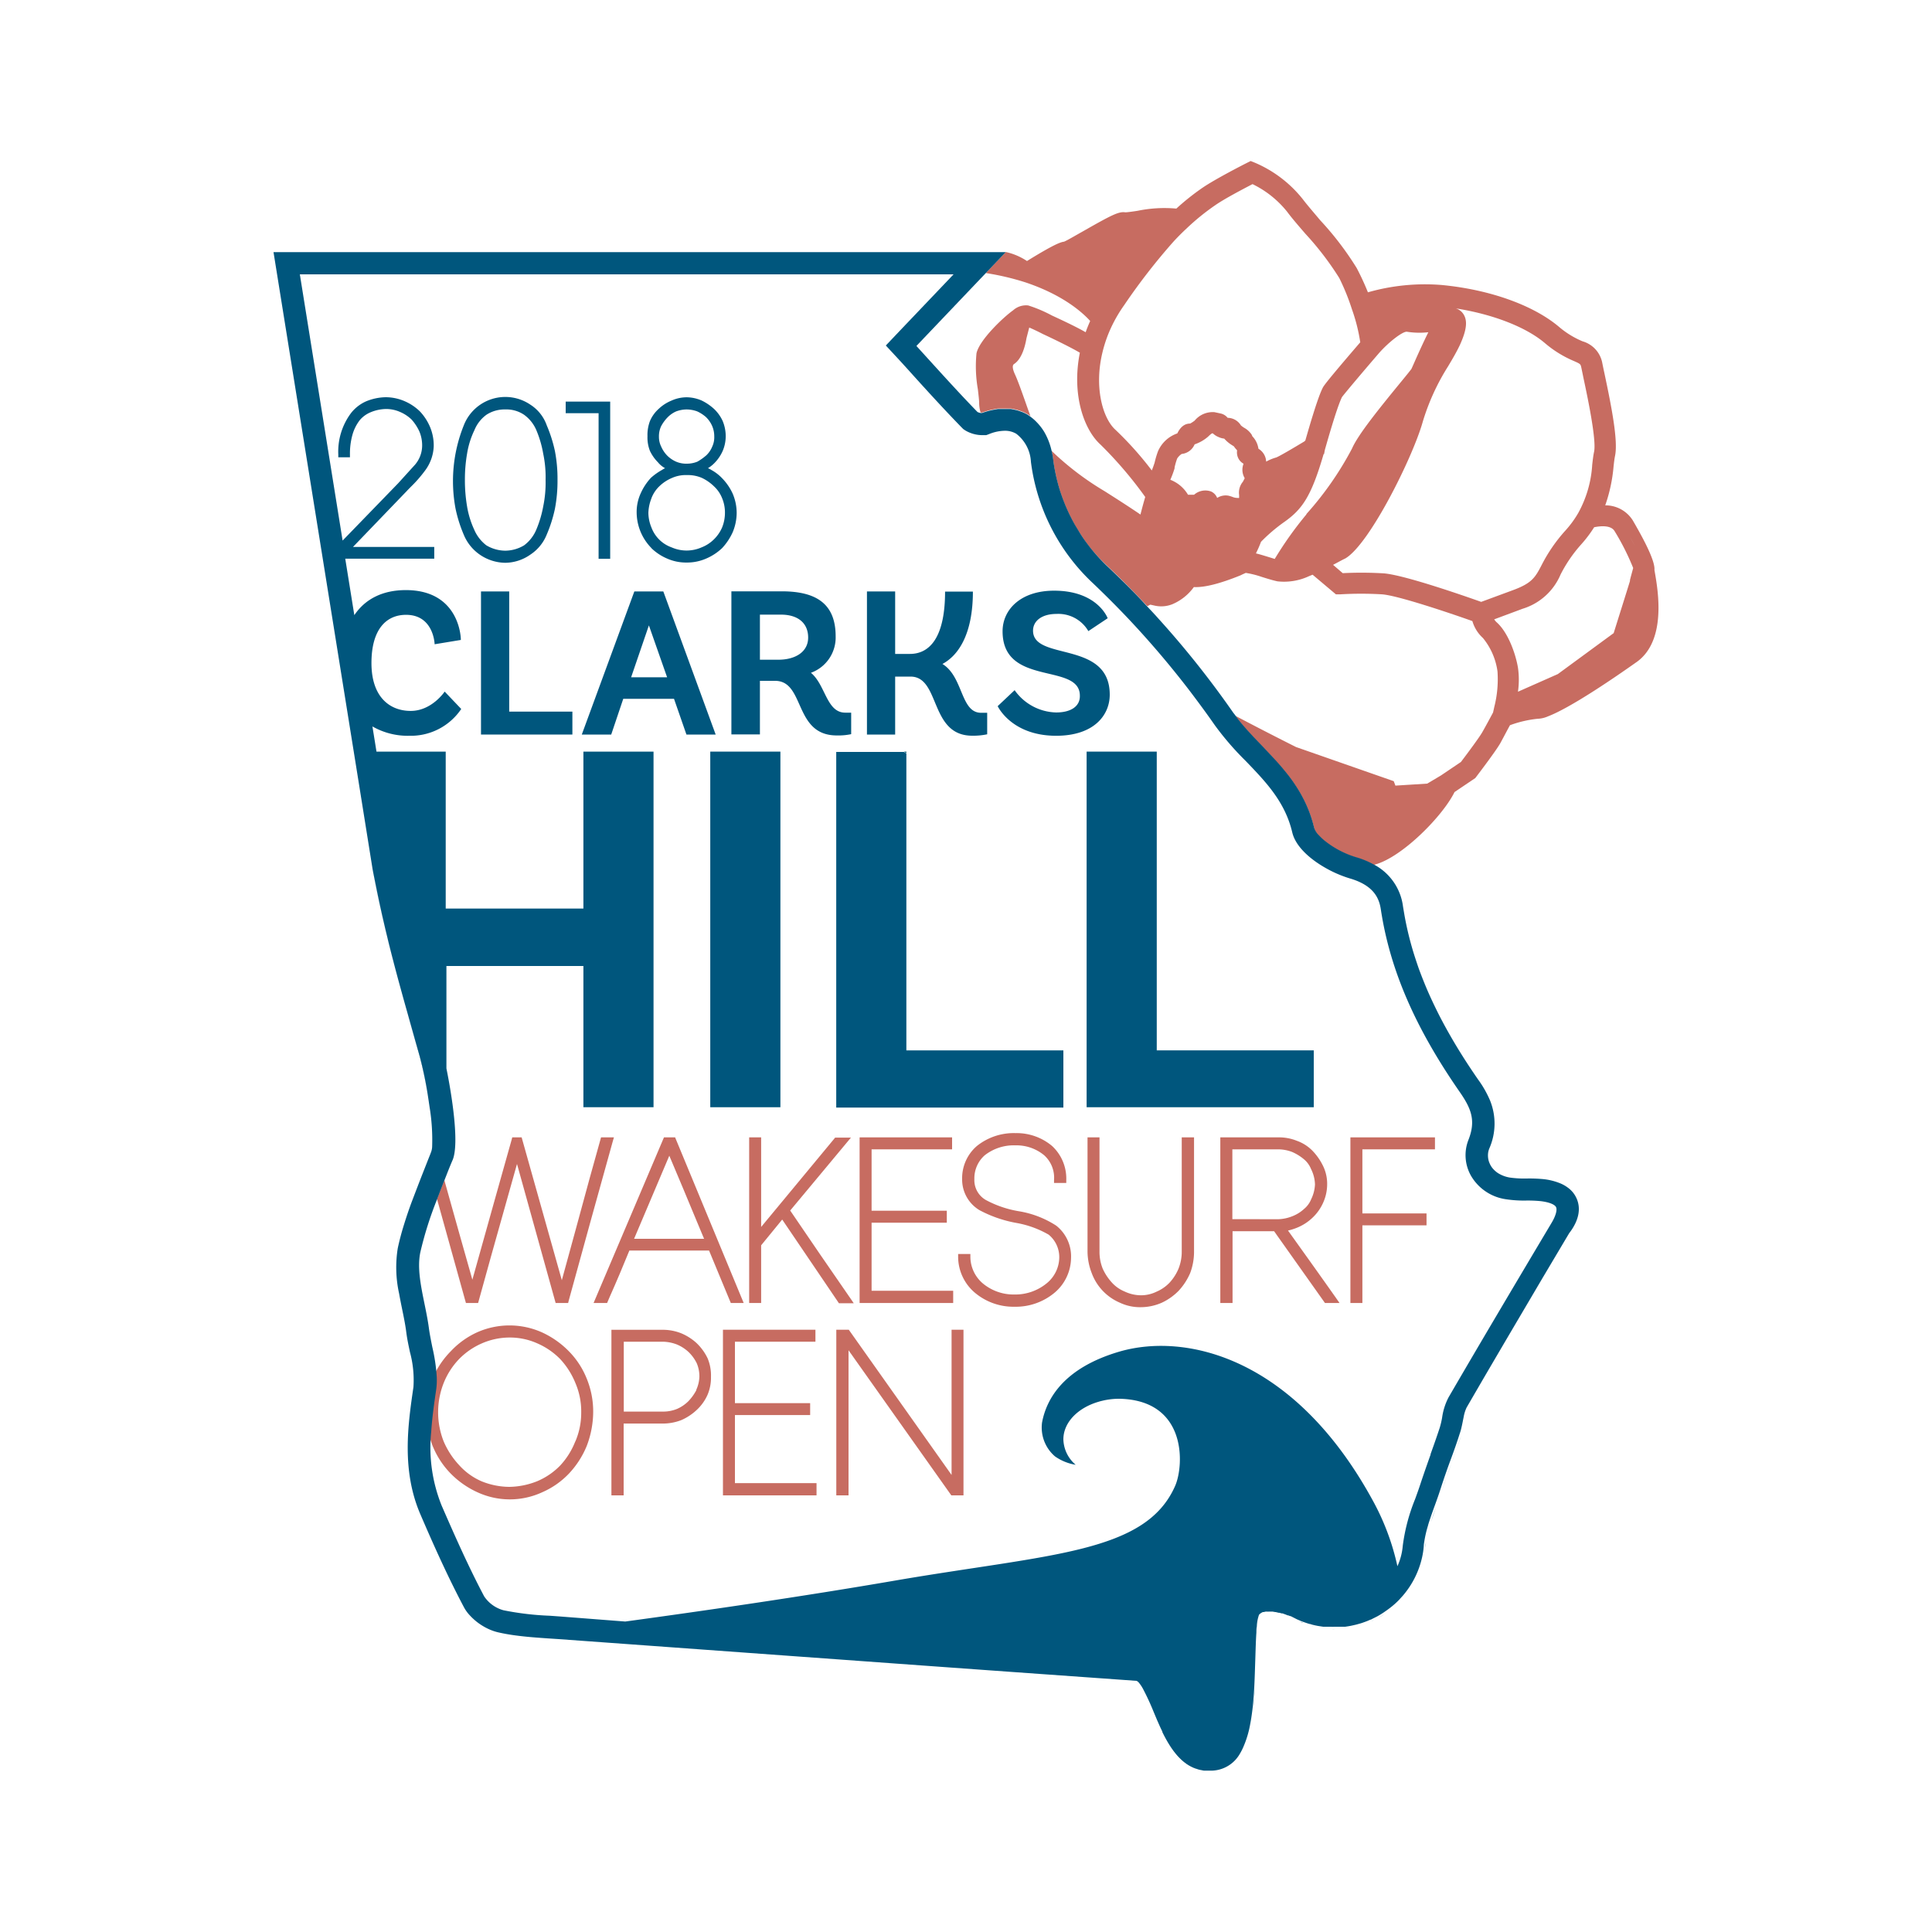 <svg xmlns="http://www.w3.org/2000/svg" width="300" height="300" viewBox="0 0 300 300">
  <g>
    <path d="M237.23,110.05l.45-.09Z" style="fill: #c76c61"/>
    <path d="M236.57,110.2h0Z" style="fill: #c76c61"/>
    <path d="M157.31,63.57l.59.13Z" style="fill: #c76c61"/>
    <path d="M158.2,63.79l.53.19Z" style="fill: #c76c61"/>
    <path d="M155.68,63.46h0Z" style="fill: #c76c61"/>
    <path d="M154.66,63.56l.33-.05Z" style="fill: #c76c61"/>
    <path d="M153.61,63.78l.33-.08Z" style="fill: #c76c61"/>
    <path d="M156.24,63.46c.25,0,.5,0,.73,0C156.74,63.48,156.49,63.47,156.24,63.46Z" style="fill: #c76c61"/>
    <path d="M159,64.07c.22.11.44.22.63.33C159.4,64.29,159.18,64.18,159,64.07Z" style="fill: #c76c61"/>
    <path d="M202.07,123.42l.39.74Z" style="fill: #c76c61"/>
    <path d="M63.17,156.93q1,3.57,2,7.07a58.28,58.28,0,0,1,1.23,5.87A58.28,58.28,0,0,0,65.2,164Q64.18,160.51,63.17,156.93Z" style="fill: #00586f"/>
    <path d="M140.74,116.71h-.38l.38.24Z" style="fill: #00586f"/>
    <path d="M133.5,257.91l-11.18-.81Z" style="fill: #00586f"/>
    <path d="M195.24,252.65a6.09,6.09,0,0,1,.34-1.83h0A6.25,6.25,0,0,0,195.24,252.65Z" style="fill: #00586f"/>
    <path d="M176.65,261.07a1.5,1.5,0,0,1,.31.31A1.5,1.5,0,0,0,176.65,261.07Z" style="fill: #00586f"/>
    <path d="M180.57,269c1.27,2.58,2.92,5,5.45,5.75C183.49,273.92,181.84,271.54,180.57,269Z" style="fill: #00586f"/>
    <path d="M205.19,252.78l-.39-.06Z" style="fill: #00586f"/>
    <path d="M211.22,252.37l-.47.13Z" style="fill: #00586f"/>
    <path d="M200.52,251.17l-.09,0Z" style="fill: #00586f"/>
    <path d="M200.17,251l-.11,0Z" style="fill: #00586f"/>
    <path d="M206.87,252.93h0Z" style="fill: #00586f"/>
    <path d="M171.19,260.62l5.31.38a.51.51,0,0,1,.15.07.51.51,0,0,0-.15-.07Z" style="fill: #00586f"/>
    <path d="M206,252.88l-.39,0Z" style="fill: #00586f"/>
    <path d="M204.35,252.63l-.37-.09Z" style="fill: #00586f"/>
    <path d="M207.78,252.93h0Z" style="fill: #00586f"/>
    <path d="M210.36,252.59l-.46.1Z" style="fill: #00586f"/>
    <path d="M199.24,250.64l-.14,0Z" style="fill: #00586f"/>
    <path d="M203.52,252.42l-.36-.11Z" style="fill: #00586f"/>
    <path d="M196,250.51a.53.53,0,0,0-.1.06A.53.53,0,0,1,196,250.51Z" style="fill: #00586f"/>
    <path d="M208.64,252.87l-.46,0Z" style="fill: #00586f"/>
    <path d="M199.67,250.8l0,0Z" style="fill: #00586f"/>
    <path d="M209.5,252.76l-.45.07Z" style="fill: #00586f"/>
    <path d="M197.09,250.22h0Z" style="fill: #00586f"/>
    <path d="M202.69,252.15l-.33-.12Z" style="fill: #00586f"/>
    <path d="M186.66,274.87a3.56,3.56,0,0,1-.47-.1A3.56,3.56,0,0,0,186.66,274.87Z" style="fill: #00586f"/>
    <path d="M197.7,250.26h0Z" style="fill: #00586f"/>
    <path d="M198.17,250.34h0Z" style="fill: #00586f"/>
    <path d="M200.8,251.31h0l0,0,0,0Z" style="fill: #00586f"/>
    <path d="M196.3,250.34l-.11,0Z" style="fill: #00586f"/>
    <path d="M195.24,252.65c0,.3-.05.61-.07.94C195.19,253.26,195.21,253,195.24,252.65Z" style="fill: #00586f"/>
    <path d="M201.85,251.82l-.28-.12Z" style="fill: #00586f"/>
    <path d="M217.52,248.6l.08-.09h0Z" style="fill: #00586f"/>
    <path d="M180.53,268.88c-.29-.59-.56-1.2-.82-1.79C180,267.68,180.24,268.29,180.53,268.88Z" style="fill: #00586f"/>
    <path d="M196.68,250.25l-.07,0Z" style="fill: #00586f"/>
    <path d="M187.42,275c-.14,0-.28,0-.41,0C187.14,275,187.28,275,187.42,275Z" style="fill: #00586f"/>
    <path d="M213,251.73l-.54.23Z" style="fill: #00586f"/>
    <path d="M198.76,250.49l-.13,0Z" style="fill: #00586f"/>
    <path d="M216.24,249.75c-.37.3-.77.58-1.17.85C215.47,250.33,215.87,250.05,216.24,249.75Z" style="fill: #00586f"/>
    <path d="M212.08,252.09l-.48.17Z" style="fill: #00586f"/>
    <path d="M177.49,262.18a5.83,5.83,0,0,0-.53-.8A5.83,5.83,0,0,1,177.49,262.18Z" style="fill: #00586f"/>
    <path d="M214,251.23l-.76.38Z" style="fill: #00586f"/>
    <path d="M217.49,248.62a12.25,12.25,0,0,1-1.25,1.13A12.25,12.25,0,0,0,217.49,248.62Z" style="fill: #00586f"/>
    <path d="M200.8,251.31l-.28-.14Z" style="fill: #00567d"/>
    <path d="M199.1,250.59l-.34-.1Z" style="fill: #00567d"/>
    <path d="M196.61,250.27l-.31.07Z" style="fill: #00567d"/>
    <path d="M197.56,250.25l-.35,0Z" style="fill: #00567d"/>
    <path d="M196.19,250.39a.9.9,0,0,0-.24.12A.9.9,0,0,1,196.19,250.39Z" style="fill: #00567d"/>
    <path d="M198.09,250.33l-.39-.07Z" style="fill: #00567d"/>
    <path d="M201.57,251.7l-.73-.37Z" style="fill: #00567d"/>
    <path d="M198.63,250.45l-.46-.11Z" style="fill: #00567d"/>
    <path d="M199.62,250.78l-.38-.14Z" style="fill: #00567d"/>
    <path d="M200.06,251a3.52,3.52,0,0,0-.39-.16A3.52,3.52,0,0,1,200.06,251Z" style="fill: #00567d"/>
    <path d="M200.43,251.12l-.26-.11Z" style="fill: #00567d"/>
    <path d="M204.8,252.72l-.45-.09Z" style="fill: #00567d"/>
    <path d="M227.92,218.85a5.83,5.83,0,0,0-.4,1.33A5.83,5.83,0,0,1,227.92,218.85Z" style="fill: #00567d"/>
    <path d="M239.73,198.71q-2.05,3.45-4,6.79Q237.68,202.16,239.73,198.71Z" style="fill: #00567d"/>
    <path d="M225.47,227c-.52,1.46-1.06,3-1.54,4.45C224.41,229.93,225,228.42,225.47,227Z" style="fill: #00567d"/>
    <path d="M235.71,205.5c-1.32,2.24-2.62,4.44-3.9,6.64C233.09,209.94,234.39,207.74,235.71,205.5Z" style="fill: #00567d"/>
    <path d="M222,237.21a17.12,17.12,0,0,0-.54,2.34A17.12,17.12,0,0,1,222,237.21Z" style="fill: #00567d"/>
    <path d="M223,234c-.3.82-.59,1.64-.85,2.43C222.45,235.62,222.74,234.8,223,234Z" style="fill: #00567d"/>
    <path d="M220.38,150.59q.6,1.64,1.32,3.3Q221,152.23,220.38,150.59Z" style="fill: #00567d"/>
    <path d="M221.7,153.89c.48,1.1,1,2.22,1.57,3.34C222.7,156.11,222.18,155,221.7,153.89Z" style="fill: #00567d"/>
    <path d="M217.52,248.6l0,0Z" style="fill: #00567d"/>
    <path d="M218.14,142.4a49.62,49.62,0,0,0,1.68,6.55A49.62,49.62,0,0,1,218.14,142.4Z" style="fill: #00567d"/>
    <path d="M242.18,183.71a5.43,5.43,0,0,1,1.28.71A5.43,5.43,0,0,0,242.18,183.71Z" style="fill: #00567d"/>
    <path d="M223.27,157.23c.56,1.12,1.17,2.25,1.82,3.39C224.44,159.48,223.83,158.35,223.27,157.23Z" style="fill: #00567d"/>
    <path d="M232.64,182.16a5,5,0,0,0,1.8.67A5,5,0,0,1,232.64,182.16Z" style="fill: #00567d"/>
    <path d="M206.48,252.92l-.45,0Z" style="fill: #00567d"/>
    <path d="M213.25,251.61c-.09,0-.19.08-.28.12C213.06,251.69,213.16,251.66,213.25,251.61Z" style="fill: #00567d"/>
    <path d="M208.18,252.91l-.4,0Z" style="fill: #00567d"/>
    <path d="M205.64,252.85l-.45-.07Z" style="fill: #00567d"/>
    <path d="M207.27,253h0a3.38,3.38,0,0,1-.45,0Z" style="fill: #00567d"/>
    <path d="M204,252.54c-.16,0-.31-.08-.46-.12C203.67,252.46,203.82,252.51,204,252.54Z" style="fill: #00567d"/>
    <path d="M203.16,252.31l-.47-.16Z" style="fill: #00567d"/>
    <path d="M202.36,252c-.18-.06-.34-.14-.51-.21C202,251.89,202.18,252,202.36,252Z" style="fill: #00567d"/>
    <path d="M212.43,252l-.35.13Z" style="fill: #00567d"/>
    <path d="M211.6,252.26l-.38.11Z" style="fill: #00567d"/>
    <path d="M179.83,96a145.11,145.11,0,0,1,11.67,14.7A145.11,145.11,0,0,0,179.83,96Z" style="fill: #00567d"/>
    <path d="M210.75,252.5l-.39.09Z" style="fill: #00567d"/>
    <path d="M209.05,252.83l-.41,0Z" style="fill: #00567d"/>
    <path d="M209.9,252.69l-.4.07Z" style="fill: #00567d"/>
    <path d="M161,65.58a7.06,7.06,0,0,0-1-.88h0A7.06,7.06,0,0,1,161,65.58Z" style="fill: #00567d"/>
    <path d="M179.83,96c-.56-.63-1.14-1.24-1.72-1.86h0C178.69,94.75,179.27,95.36,179.83,96Z" style="fill: #00567d"/>
    <path d="M163.28,70h0a10.37,10.37,0,0,0-1.07-2.78A10.37,10.37,0,0,1,163.28,70Z" style="fill: #00567d"/>
    <path d="M214,251.23l0,0c.35-.19.69-.4,1-.61-.33.21-.67.42-1,.61Z" style="fill: #00567d"/>
    <path d="M195.85,250.57a1.55,1.55,0,0,0-.27.24A1.55,1.55,0,0,1,195.85,250.57Z" style="fill: #00567d"/>
    <path d="M196.68,250.25c.13,0,.27,0,.41,0C197,250.23,196.81,250.23,196.68,250.25Z" style="fill: #00567d"/>
    <path d="M57.85,134.91l-2.12-13.25,2.12,13.25c1.16,6.29,2.68,12.43,4.32,18.43-1.43-5.23-2.76-10.57-3.84-16C58.17,136.52,58,135.72,57.85,134.91Z" style="fill: #00567d"/>
    <path d="M62,200.85c.14.78.29,1.55.45,2.32.26,1.27.51,2.47.66,3.65-.15-1.18-.4-2.38-.66-3.65C62.3,202.4,62.15,201.63,62,200.85Z" style="fill: #00567d"/>
    <path d="M221.07,242a11.73,11.73,0,0,0,.25-1.68c0-.26.05-.52.09-.77,0,.25-.07.51-.09.77A11.73,11.73,0,0,1,221.07,242Z" style="fill: #00567d"/>
    <path d="M187.88,275l.51,0-.51,0Z" style="fill: #00567d"/>
    <path d="M187,274.94a3.09,3.09,0,0,1-.35-.07A3.09,3.09,0,0,0,187,274.94Z" style="fill: #00567d"/>
    <path d="M187.88,275h0c-.16,0-.31,0-.46,0C187.57,275,187.72,275,187.88,275Z" style="fill: #00567d"/>
    <path d="M186.19,274.77a1.15,1.15,0,0,1-.17-.06A1.15,1.15,0,0,0,186.19,274.77Z" style="fill: #00567d"/>
    <path d="M194.6,265.18c-.11.94-.24,1.86-.41,2.73C194.36,267,194.49,266.12,194.6,265.18Z" style="fill: #00567d"/>
    <path d="M194.73,263.73c0,.49-.08,1-.13,1.45C194.65,264.7,194.69,264.22,194.73,263.73Z" style="fill: #00567d"/>
    <path d="M193.11,271.43a8.75,8.75,0,0,1-.52,1A8.75,8.75,0,0,0,193.11,271.43Z" style="fill: #00567d"/>
    <path d="M194.83,262.26c0,.5-.06,1-.1,1.47C194.77,263.25,194.8,262.76,194.83,262.26Z" style="fill: #00567d"/>
    <path d="M180.57,269l0-.08Z" style="fill: #00567d"/>
    <path d="M225.47,227c.49-1.38,1-2.75,1.44-4.14a8.47,8.47,0,0,0,.28-1,8.47,8.47,0,0,1-.28,1C226.45,224.21,226,225.58,225.47,227Z" style="fill: #00567d"/>
    <path d="M232,181.6a3.1,3.1,0,0,1-.51-.68,3.85,3.85,0,0,1-.27-.63,3.85,3.85,0,0,0,.27.63A3.1,3.1,0,0,0,232,181.6Z" style="fill: #00567d"/>
    <path d="M231.38,170.88a16.24,16.24,0,0,0-1.86-3.27c-1.66-2.39-3.13-4.71-4.43-7,1.3,2.28,2.77,4.6,4.43,7A16.24,16.24,0,0,1,231.38,170.88Z" style="fill: #00567d"/>
    <path d="M231.26,178.31a3,3,0,0,0-.18.65,3,3,0,0,1,.18-.65,9.56,9.56,0,0,0,.12-7.43A9.56,9.56,0,0,1,231.26,178.31Z" style="fill: #00567d"/>
    <path d="M179.71,267.09l-.55-1.31Z" style="fill: #00567d"/>
    <path d="M178.11,94.13h0c-.14-.14-.27-.29-.41-.44h0C177.84,93.84,178,94,178.11,94.13Z" style="fill: #00567d"/>
    <path d="M160,64.7c-.14-.1-.28-.21-.42-.3.14.09.28.2.42.3Z" style="fill: #00567d"/>
    <path d="M172,87.94c2,1.88,3.89,3.79,5.74,5.75h0c-1.85-2-3.76-3.87-5.74-5.75a28,28,0,0,1-3.16-3.56A28,28,0,0,0,172,87.94Z" style="fill: #00567d"/>
    <path d="M163.34,70.18l-.06-.23h0Z" style="fill: #00567d"/>
    <path d="M156,63.44h.24Z" style="fill: #00567d"/>
    <path d="M163.71,72.5a29.63,29.63,0,0,0,.82,3.47A29.63,29.63,0,0,1,163.71,72.5Z" style="fill: #00567d"/>
    <path d="M192.49,112c.69.85,1.44,1.68,2.22,2.51C193.93,113.68,193.18,112.85,192.49,112Z" style="fill: #00567d"/>
    <path d="M158.73,64l.23.09Z" style="fill: #00567d"/>
    <path d="M165.33,78.2a27.45,27.45,0,0,0,1.53,3.19A27.45,27.45,0,0,1,165.33,78.2Z" style="fill: #00567d"/>
    <path d="M167.46,82.41c.42.68.86,1.33,1.34,2C168.32,83.74,167.88,83.09,167.46,82.41Z" style="fill: #00567d"/>
    <path d="M164.53,76c.24.75.5,1.5.8,2.23C165,77.47,164.77,76.72,164.53,76Z" style="fill: #00567d"/>
    <path d="M152.5,64.13c.38-.14.75-.25,1.11-.35C153.25,63.88,152.88,64,152.5,64.13Z" style="fill: #00567d"/>
    <path d="M157.9,63.7l.3.09Z" style="fill: #00567d"/>
    <path d="M153.94,63.7l.72-.14Z" style="fill: #00567d"/>
    <path d="M157,63.51l.34.06Z" style="fill: #00567d"/>
    <path d="M155,63.51l.69,0Z" style="fill: #00567d"/>
    <path d="M205.9,130.69a8.39,8.39,0,0,1-1.1-1A8.39,8.39,0,0,0,205.9,130.69Z" style="fill: #00567d"/>
    <path d="M197.79,117.74c.62.67,1.23,1.36,1.81,2.08C199,119.1,198.41,118.41,197.79,117.74Z" style="fill: #00567d"/>
    <path d="M204.8,129.7a2.88,2.88,0,0,1-.75-1.21,19.6,19.6,0,0,0-1.59-4.33,19.6,19.6,0,0,1,1.59,4.33A2.88,2.88,0,0,0,204.8,129.7Z" style="fill: #00567d"/>
    <path d="M200.18,120.55a24.12,24.12,0,0,1,1.89,2.87A24.12,24.12,0,0,0,200.18,120.55Z" style="fill: #00567d"/>
    <g>
      <path d="M257,89.08c-.06-.35-.11-.61-.12-.76a1.21,1.21,0,0,1,0,.32c.3-1.43-2-5.52-3.34-7.83a5,5,0,0,0-4.28-2.34,24.51,24.51,0,0,0,1.29-6c.07-.66.14-1.24.23-1.67.5-2.34-.54-7.63-1.65-12.86-.13-.59-.23-1.09-.31-1.48A4.33,4.33,0,0,0,245.74,53a13.8,13.8,0,0,1-3.72-2.3c-4-3.34-10.76-5.75-18.2-6.45a32.21,32.21,0,0,0-11.41,1.14,40,40,0,0,0-1.75-3.78A47.58,47.58,0,0,0,205,34.2c-1-1.2-2-2.34-2.68-3.24a19,19,0,0,0-7.45-5.69L194.2,25l-.65.33c-.2.1-4.85,2.46-6.89,3.87a37.9,37.9,0,0,0-4,3.19,20.55,20.55,0,0,0-6,.34c-.69.11-1.62.24-1.92.24-1-.16-2.15.43-6.3,2.79l-1.22.69c-1.27.73-1.79,1-2,1.08-.57.06-1.73.52-5.75,3a9.74,9.74,0,0,0-3.29-1.4h0l-3.11,3.27a40.26,40.26,0,0,1,6.14,1.44c6,2,9,4.81,10.07,6-.25.57-.49,1.15-.7,1.75-1.11-.64-2.76-1.46-5.24-2.6a21.19,21.19,0,0,0-3.68-1.56,3,3,0,0,0-2.35.76c-1.5,1.06-5.24,4.6-5.68,6.67a20.55,20.55,0,0,0,.21,5.57c.09.79.22,1.88.2,2.18a5.34,5.34,0,0,0,.23,1.45l.23,0h0c.38-.14.75-.25,1.11-.35l.33-.08.72-.14.33-.05.69,0H156l.24,0c.25,0,.5,0,.73,0l.34.06.59.13.3.09.53.19.23.09c.22.11.44.22.63.33s.28.2.42.3c-.24-.67-.48-1.33-.68-1.91-.66-1.87-1.29-3.64-1.71-4.55s-.46-1.45-.15-1.65c1.21-.79,1.72-2.79,1.92-4l.43-1.66c.61.26,1.41.64,2.1,1,2.16,1,4.66,2.25,5.76,2.91-1.31,6.6.68,12,3.21,14.27a62.18,62.18,0,0,1,6.94,8.13c-.21.72-.51,1.8-.74,2.73-1.25-.86-3-2-5.57-3.63A44.93,44.93,0,0,1,163.28,70l.06.23c.08.37.15.75.2,1.14s.1.79.17,1.18a29.63,29.63,0,0,0,.82,3.47c.24.75.5,1.5.8,2.23a27.45,27.45,0,0,0,1.53,3.19c.19.35.4.69.6,1,.42.68.86,1.33,1.34,2A28,28,0,0,0,172,87.94c2,1.88,3.89,3.79,5.74,5.75.14.15.27.3.41.44l.47-.24.72.16a4.66,4.66,0,0,0,2.71-.23,7.93,7.93,0,0,0,3.33-2.66c1.63.08,4-.51,7.22-1.81l.35-.17.49-.22a14.46,14.46,0,0,1,2.51.63c.8.25,1.63.51,2.41.68a9.18,9.18,0,0,0,4.92-.81l.54-.22,3.62,3.05.65,0a54.68,54.68,0,0,1,6.54,0c2.42.19,10.26,2.82,14,4.15a5.66,5.66,0,0,0,1.64,2.63,10.42,10.42,0,0,1,2.26,5.18,17.43,17.43,0,0,1-.5,5.53c-.08.39-.15.68-.19.86-.28.52-1.15,2.15-1.64,3-.35.66-2.17,3.13-3.35,4.68l-3.08,2.08-2.15,1.28-4.94.31-.26-.69L201.25,116c-2.83-1.42-6.13-3.11-9.44-4.86.22.3.44.61.68.91.69.85,1.44,1.68,2.22,2.51l1.2,1.25c.63.65,1.26,1.31,1.88,2s1.23,1.36,1.81,2.08c.2.24.39.48.58.73a24.12,24.12,0,0,1,1.89,2.87l.39.74a19.6,19.6,0,0,1,1.59,4.33,2.88,2.88,0,0,0,.75,1.21,8.39,8.39,0,0,0,1.1,1,14.5,14.5,0,0,0,4.62,2.39,13.12,13.12,0,0,1,2.79,1.14l.22-.06c4.2-1.15,10.48-7.49,12.33-11.25l3.22-2.17.16-.21c.53-.7,3.2-4.21,3.79-5.32.4-.73,1.06-2,1.44-2.68a17.56,17.56,0,0,1,4.3-1,4.3,4.3,0,0,0,1.59-.37c3.41-1.3,9.89-5.69,13.86-8.5C258.73,99.43,257.48,91.91,257,89.08ZM247,55.94a2.62,2.62,0,0,0-.38-.56A2.62,2.62,0,0,1,247,55.94ZM193,74.8a2.63,2.63,0,0,0-.59,2.07l0,.09,0,.36a1,1,0,0,1-.21,0,2.1,2.1,0,0,1-.82-.16,5.45,5.45,0,0,0-.62-.19,2.43,2.43,0,0,0-1.76.35,1.82,1.82,0,0,0-.94-1,2.63,2.63,0,0,0-2.64.5h-.95a5.44,5.44,0,0,0-2.17-2.06,4.65,4.65,0,0,0-.57-.26,16.5,16.5,0,0,0,.66-1.78l0-.14a10.57,10.57,0,0,1,.4-1.38,2.47,2.47,0,0,1,.7-.71A2.44,2.44,0,0,0,185.5,69a6.23,6.23,0,0,0,2-1.12l.17-.15a3.52,3.52,0,0,1,.51-.43l.16,0a2.79,2.79,0,0,0,.89.57,2.87,2.87,0,0,0,.87.24,5.35,5.35,0,0,0,1.28,1.06l.22.14a3.34,3.34,0,0,0,.35.45l.15.18a2,2,0,0,0,1,2.07,2.53,2.53,0,0,0,.18,2.24Zm1.38-7.27a3.24,3.24,0,0,0-1.18-1.1,4,4,0,0,1-.51-.37,2.45,2.45,0,0,0-2-1.18h-.06a1.92,1.92,0,0,0-1.12-.68l-.93-.2a3.64,3.64,0,0,0-3.08,1.32,6.21,6.21,0,0,1-.69.45c-.63,0-1.39.27-2,1.53a5.06,5.06,0,0,0-3,2.78,14,14,0,0,0-.52,1.75c-.11.35-.28.84-.44,1.22a52.1,52.1,0,0,0-5.64-6.31c-2-1.8-3.35-6.65-2-12.11a20.49,20.49,0,0,1,1.56-4.26,22.29,22.29,0,0,1,1.8-3,95.79,95.79,0,0,1,7.71-9.92c.68-.73,1.32-1.37,2-2a35.75,35.75,0,0,1,4.4-3.57c1.42-1,4.45-2.58,5.81-3.29a15.57,15.57,0,0,1,5.4,4.32c.74,1,1.76,2.17,2.83,3.41a46.22,46.22,0,0,1,5.24,6.85A34.61,34.61,0,0,1,209.92,48a27.41,27.41,0,0,1,1.3,5.15c-5.48,6.37-5.69,6.8-5.84,7.09-.27.56-.89,1.87-2.69,8.17h-.06l0,.08c-1.92,1.16-4,2.38-4.47,2.55h0a7,7,0,0,0-1.55.64,2.45,2.45,0,0,0-1.2-2,3.51,3.51,0,0,0-.95-1.94Zm8.5,12.32a56,56,0,0,0-4.94,6.94l-1-.31c-.69-.21-1.33-.41-1.92-.55a18.44,18.44,0,0,0,.79-1.8,26,26,0,0,1,3.5-3c2.86-2,4.27-3.92,6.22-10.62l.07,0,.12-.64c1.76-6.21,2.4-7.67,2.66-8.21.46-.62,3.26-3.94,5.82-6.91h0c1.52-1.7,3.59-3.28,4.25-3.24a12.46,12.46,0,0,0,3.34.08c-.57,1.16-1.32,2.74-2.31,5l-.31.69c-.22.31-1.11,1.4-1.91,2.37-3.34,4.08-6.42,7.92-7.32,10A50.16,50.16,0,0,1,202.83,79.85ZM230,93.46c-2.6-.92-11.92-4.18-15.14-4.43A57.92,57.92,0,0,0,208.5,89L207,87.71c.74-.39,1.4-.76,1.91-1,3.78-2.23,10.47-15.74,12-21.17a34.88,34.88,0,0,1,3.95-8.66c.67-1.12,1.3-2.19,1.84-3.33,1-2.21,1.22-3.66.58-4.71a2.14,2.14,0,0,0-1.22-.95c5.69.89,10.84,2.86,13.81,5.37a17.28,17.28,0,0,0,4.5,2.79c1.06.47,1.06.47,1.19,1.09.08.39.19.9.31,1.51.62,2.88,2.05,9.65,1.66,11.49-.13.6-.2,1.25-.29,2a17.61,17.61,0,0,1-2.18,7.53,15.94,15.94,0,0,1-2,2.73,24.68,24.68,0,0,0-3.67,5.33c-1,1.94-1.53,2.82-4.38,3.88Zm3.36,17.75h0s1.63-.61,3.24-1C235,110.6,233.33,111.21,233.33,111.21Zm.07-.3c0-.19.11-.46.18-.79C233.51,110.45,233.45,110.72,233.4,110.91Zm19.69-20.77c-.11.42-1.56,5-2.55,8.17l-8.67,6.36-6.19,2.74a13.24,13.24,0,0,0,0-3.73c-.4-2.35-1.61-5.56-3.32-7.06a2.21,2.21,0,0,1-.37-.45l4.19-1.56.18-.07a9.36,9.36,0,0,0,5.93-5.32,21.67,21.67,0,0,1,3.22-4.7,19.8,19.8,0,0,0,2-2.65c.86-.18,2.58-.39,3.17.6a37.85,37.85,0,0,1,2.89,5.73C253.44,88.81,253.14,89.86,253.09,90.14Zm-1-8.5a3.58,3.58,0,0,0-3.35-1.55,3.58,3.58,0,0,1,3.35,1.55c.57,1,1.17,2,1.69,3.06C253.29,83.68,252.69,82.59,252.12,81.64Z" style="fill: #c76c61"/>
      <path d="M110.1,194.18l3.38,8.15h2l-10.65-25.72h-1.73L92.17,202.33h2.1l.4-.94c1-2.24,2.17-5,3.06-7.21Zm-6.17-14.72c1.5,3.53,2.88,6.84,4.31,10.29l1.09,2.61H98.46Z" style="fill: #c76c61"/>
      <path d="M118.19,193.37l3.27-4,8.81,13h2.3l-.47-.69c-3.1-4.48-6.38-9.24-9.4-13.71l9.43-11.32h-2.45l-11.49,13.87V176.61h-1.86v25.72h1.86Z" style="fill: #c76c61"/>
      <polygon points="148.01 200.43 135.34 200.43 135.34 189.86 147.02 189.86 147.02 188 135.34 188 135.34 178.47 147.84 178.47 147.84 176.61 133.48 176.61 133.48 202.33 148.01 202.33 148.01 200.43" style="fill: #c76c61"/>
      <path d="M164,190.31h0a15.2,15.2,0,0,0-5.73-2.22,16.52,16.52,0,0,1-5.16-1.74,3.54,3.54,0,0,1-1.81-3.26,4.76,4.76,0,0,1,1.61-3.7,7.31,7.31,0,0,1,4.78-1.54,6.73,6.73,0,0,1,4.45,1.54,4.69,4.69,0,0,1,1.53,3.86v.44h1.9v-.43a6.91,6.91,0,0,0-2.2-5.31,8.55,8.55,0,0,0-5.68-2,9.15,9.15,0,0,0-6,2,6.59,6.59,0,0,0-2.29,5.14,5.54,5.54,0,0,0,2.67,4.81,19.39,19.39,0,0,0,5.77,2,15.34,15.34,0,0,1,5,1.82,4.51,4.51,0,0,1,1.64,3.64,5.24,5.24,0,0,1-1.95,3.91,7.68,7.68,0,0,1-5,1.74,7.48,7.48,0,0,1-4.94-1.74,5.46,5.46,0,0,1-1.91-4.11v-.44h-1.9v.44a7.32,7.32,0,0,0,2.62,5.59,9.3,9.3,0,0,0,6.13,2.16,9.4,9.4,0,0,0,6.2-2.16,7.15,7.15,0,0,0,2.58-5.39A6.07,6.07,0,0,0,164,190.31Z" style="fill: #c76c61"/>
      <path d="M183.5,194.28A7.1,7.1,0,0,1,183,197a7.42,7.42,0,0,1-1.39,2.17,6.07,6.07,0,0,1-2,1.39,5.48,5.48,0,0,1-2.48.57,6,6,0,0,1-2.51-.59,5.48,5.48,0,0,1-2-1.42,8.2,8.2,0,0,1-1.39-2.12,7,7,0,0,1-.5-2.72V176.61h-1.86v17.67a9.4,9.4,0,0,0,.65,3.4,8,8,0,0,0,4.37,4.6,7.29,7.29,0,0,0,3.27.7,8.14,8.14,0,0,0,3.23-.69,8.9,8.9,0,0,0,2.65-1.88,9.7,9.7,0,0,0,1.77-2.73,9.4,9.4,0,0,0,.6-3.4V176.61H183.5Z" style="fill: #c76c61"/>
      <path d="M203.52,196,200,191.08a8.8,8.8,0,0,0,1.37-.43,7.6,7.6,0,0,0,2.43-1.56,7.25,7.25,0,0,0,1.67-2.36,7,7,0,0,0,.61-2.82,6.32,6.32,0,0,0-.65-2.89,9.11,9.11,0,0,0-1.6-2.3,6.37,6.37,0,0,0-2.46-1.58,7.4,7.4,0,0,0-2.88-.53h-9v25.72h1.9V191.18h6.45l7.9,11.15H208l-.48-.69C206.22,199.79,204.87,197.9,203.52,196Zm-12.16-6.69V178.47h7.13a6.1,6.1,0,0,1,2.16.41,7.5,7.5,0,0,1,1.92,1.21,3.83,3.83,0,0,1,1,1.42,5.66,5.66,0,0,1,.62,2.4,5.79,5.79,0,0,1-.59,2.3,3.78,3.78,0,0,1-1.09,1.5,5.75,5.75,0,0,1-1.82,1.14,6.4,6.4,0,0,1-2.2.47Z" style="fill: #c76c61"/>
      <polygon points="209.69 202.33 211.55 202.33 211.55 190.27 221.51 190.27 221.51 188.42 211.55 188.42 211.55 178.47 222.82 178.47 222.82 176.61 209.69 176.61 209.69 202.33" style="fill: #c76c61"/>
      <path d="M88.33,209.82a14,14,0,0,0-4.17-2.93,12.36,12.36,0,0,0-10.09,0A12.91,12.91,0,0,0,70,209.82a13.4,13.4,0,0,0-2.6,3.72l0,.1v.11a10.56,10.56,0,0,1-.09,2.07c-.29,2-.61,4.22-.77,6.46v.13a14,14,0,0,0,.64,2.11,13.25,13.25,0,0,0,2.81,4.3,13.86,13.86,0,0,0,4.13,2.89,12,12,0,0,0,10.09,0,12.7,12.7,0,0,0,4.17-2.93,14,14,0,0,0,2.73-4.26,15,15,0,0,0,1-5.22,13.46,13.46,0,0,0-1-5.22A12.81,12.81,0,0,0,88.33,209.82Zm1,14A11.78,11.78,0,0,1,87,227.55,10.83,10.83,0,0,1,83.42,230a12.08,12.08,0,0,1-4.33.88,11.61,11.61,0,0,1-4.32-.87,10,10,0,0,1-3.46-2.49,12.67,12.67,0,0,1-2.43-3.73,12.36,12.36,0,0,1,0-9h0a11.52,11.52,0,0,1,2.42-3.77,11.18,11.18,0,0,1,3.52-2.42,10.8,10.8,0,0,1,4.31-.91,10.45,10.45,0,0,1,4.31.91A11.28,11.28,0,0,1,87,211.05a12.23,12.23,0,0,1,2.38,3.78,11.1,11.1,0,0,1,.87,4.47A11.26,11.26,0,0,1,89.34,223.83Z" style="fill: #c76c61"/>
      <path d="M108.15,208.54h0a8.22,8.22,0,0,0-2.4-1.52,7.75,7.75,0,0,0-2.92-.53H94.94V232.2h1.9V221.05h6a8,8,0,0,0,2.94-.53,8.39,8.39,0,0,0,2.38-1.56,7.19,7.19,0,0,0,1.7-2.36,6.74,6.74,0,0,0,.54-2.81,6.88,6.88,0,0,0-.53-2.89A8.17,8.17,0,0,0,108.15,208.54Zm0,7.28a7.6,7.6,0,0,1-1.27,1.77,5.81,5.81,0,0,1-1.76,1.19,5.7,5.7,0,0,1-2.26.41h-6V208.34h6a6.36,6.36,0,0,1,2.22.42,6.07,6.07,0,0,1,1.83,1.17,6.31,6.31,0,0,1,1.27,1.73,5.16,5.16,0,0,1,.42,2.13A5.3,5.3,0,0,1,108.11,215.82Z" style="fill: #c76c61"/>
      <polygon points="114.12 219.73 125.8 219.73 125.8 217.88 114.12 217.88 114.12 208.34 126.62 208.34 126.62 206.48 112.26 206.48 112.26 232.2 126.79 232.2 126.79 230.3 114.12 230.3 114.12 219.73" style="fill: #c76c61"/>
      <polygon points="147.76 229.03 131.8 206.48 129.86 206.48 129.86 232.2 131.76 232.2 131.76 209.67 147.72 232.2 149.61 232.2 149.61 206.48 147.76 206.48 147.76 229.03" style="fill: #c76c61"/>
      <path d="M74.24,202.33l.09-.32c1.26-4.62,2.59-9.32,3.87-13.87.7-2.47,1.4-4.94,2.08-7.4l6,21.59h1.94l.08-.33c2.14-7.83,4.67-16.95,6.87-24.84l.16-.55h-2L91.55,183c-1.43,5.25-2.91,10.72-4.31,15.79L81,176.61H79.54l-.08.32-2.63,9.35c-1.16,4.15-2.33,8.31-3.48,12.43-1.4-4.92-2.81-9.94-4.2-14.91l-.15-.56-.27.68c-.2.52-.41,1.05-.61,1.58-.09.23-.18.46-.26.69l4.49,16.14Z" style="fill: #c76c61"/>
    </g>
    <g>
      <rect x="110.29" y="116.71" width="10.89" height="55.22" style="fill: #00567d"/>
      <path d="M140.74,117l-.38-.24H129.85v55.22h35.27V163.1H140.74Z" style="fill: #00567d"/>
      <polygon points="179.62 120.98 179.62 116.71 168.73 116.71 168.73 121.57 168.73 171.93 204 171.93 204 163.1 179.62 163.1 179.62 120.98" style="fill: #00567d"/>
      <path d="M164,110.63a8.12,8.12,0,0,1-6.45-3.46l-2.63,2.48s2.12,4.6,9.08,4.6c5.87,0,8.32-3.2,8.32-6.38,0-8.51-11.91-5.17-11.91-9.94,0-1.49,1.33-2.6,3.65-2.6A5.38,5.38,0,0,1,169,98l3-2s-1.55-4.28-8.32-4.28c-5.17,0-8,2.92-8,6.31,0,8.67,12,4.8,12,10C167.72,109.65,166.33,110.63,164,110.63Z" style="fill: #00567d"/>
      <polygon points="79.07 91.84 74.69 91.84 74.69 114.06 88.88 114.06 88.88 110.5 79.07 110.5 79.07 91.84" style="fill: #00567d"/>
      <path d="M103,91.84H98.5l-8.16,22.22h4.57l1.87-5.55h7.88l1.93,5.55h4.54Zm-5,13.33,2.76-8.06,2.83,8.06Z" style="fill: #00567d"/>
      <path d="M132.17,114v-3.34h-.92c-2.92,0-3.05-4.31-5.33-6.19a5.83,5.83,0,0,0,3.84-5.65c0-5-2.92-7-8.38-7h-7.81v22.22H118v-8.32h2.35c4.7,0,2.86,8.48,9.59,8.48A9.69,9.69,0,0,0,132.17,114Zm-11.3-11.56H118v-7h3.27c2.67,0,4.22,1.34,4.22,3.56S123.51,102.44,120.87,102.44Z" style="fill: #00567d"/>
      <path d="M139,114.06v-9h2.38c4.67,0,2.92,9.18,9.59,9.18a10.3,10.3,0,0,0,2.32-.22v-3.34h-.95c-3.21,0-2.73-5.58-6-7.58,2.51-1.34,4.73-4.67,4.73-11.24h-4.32c0,7.11-2.38,9.68-5.46,9.68H139V91.84h-4.38v22.22H139Z" style="fill: #00567d"/>
      <path d="M82.37,86.11A6.7,6.7,0,0,0,84.9,83,21.44,21.44,0,0,0,86.17,79a23.07,23.07,0,0,0,.4-4.49,22.61,22.61,0,0,0-.4-4.46,21.76,21.76,0,0,0-1.27-4,6.28,6.28,0,0,0-2.54-3.21A6.92,6.92,0,0,0,72,66.09,23.17,23.17,0,0,0,70.74,79,21.58,21.58,0,0,0,72,83a7,7,0,0,0,2.54,3.15,7.12,7.12,0,0,0,3.91,1.24A6.89,6.89,0,0,0,82.37,86.11Zm-8.75-3.9a14,14,0,0,1-1.09-3.55,24.35,24.35,0,0,1-.34-4.14,23.43,23.43,0,0,1,.34-4.09,13.16,13.16,0,0,1,1.14-3.64,5.52,5.52,0,0,1,1.87-2.39,5.12,5.12,0,0,1,2.92-.82,4.88,4.88,0,0,1,2.91.82,5.66,5.66,0,0,1,1.91,2.39,16.67,16.67,0,0,1,1.07,3.66,17.69,17.69,0,0,1,.37,4.07,18.28,18.28,0,0,1-.37,4.12,17.17,17.17,0,0,1-1.06,3.57,5.86,5.86,0,0,1-1.91,2.47,5.78,5.78,0,0,1-2.92.83,5.85,5.85,0,0,1-2.94-.83A6.06,6.06,0,0,1,73.62,82.21Z" style="fill: #00567d"/>
      <polygon points="92.95 86.77 94.75 86.77 94.75 62.36 87.84 62.36 87.84 64.16 92.95 64.16 92.95 86.77" style="fill: #00567d"/>
      <path d="M101.15,85.12a8,8,0,0,0,2.43,1.61,7.28,7.28,0,0,0,3.06.62,7.38,7.38,0,0,0,3-.61,8.36,8.36,0,0,0,2.49-1.63,9.19,9.19,0,0,0,1.64-2.46,7.88,7.88,0,0,0,.62-3,7.67,7.67,0,0,0-.62-3,8.44,8.44,0,0,0-1.67-2.42A6.68,6.68,0,0,0,110.5,73a3.42,3.42,0,0,0-.57-.3,4.89,4.89,0,0,0,.95-.74A6.32,6.32,0,0,0,112.23,70a5.93,5.93,0,0,0,.46-2.26,6.21,6.21,0,0,0-.47-2.36,6.06,6.06,0,0,0-1.34-1.88,8.17,8.17,0,0,0-1.91-1.3,6,6,0,0,0-2.33-.51,5.77,5.77,0,0,0-2.36.51,6.43,6.43,0,0,0-2,1.29,5.35,5.35,0,0,0-1.36,1.9,6.12,6.12,0,0,0-.38,2.35,5.65,5.65,0,0,0,.38,2.27,6.4,6.4,0,0,0,1.25,1.78l.1.12a3.82,3.82,0,0,0,1,.79,4.27,4.27,0,0,0-.49.28,9.74,9.74,0,0,0-1.7,1.21,8.79,8.79,0,0,0-1.59,2.41,6.94,6.94,0,0,0-.63,3,7.95,7.95,0,0,0,2.28,5.49Zm1.52-15.77a3.43,3.43,0,0,1-.35-1.57,3.66,3.66,0,0,1,.34-1.6,6,6,0,0,1,1-1.37,4.31,4.31,0,0,1,1.29-.91,4.72,4.72,0,0,1,1.72-.32,4.92,4.92,0,0,1,1.59.3,5.58,5.58,0,0,1,1.36.88l.07.07a4.4,4.4,0,0,1,.9,1.33,4.07,4.07,0,0,1,.32,1.62,3.41,3.41,0,0,1-.32,1.58,3.89,3.89,0,0,1-.9,1.33,8.26,8.26,0,0,1-1.41,1,4.35,4.35,0,0,1-1.61.31,4,4,0,0,1-1.7-.32,4.5,4.5,0,0,1-1.35-.92A4.65,4.65,0,0,1,102.67,69.35Zm-1.51,8a5.07,5.07,0,0,1,1.22-1.84,6.37,6.37,0,0,1,2-1.31,5.29,5.29,0,0,1,2.31-.43,5.49,5.49,0,0,1,2.28.43,6.91,6.91,0,0,1,1.9,1.32,5,5,0,0,1,1.26,1.84,5.75,5.75,0,0,1,.44,2.25,6.1,6.1,0,0,1-.44,2.29,5.84,5.84,0,0,1-1.27,1.85A5.63,5.63,0,0,1,108.93,85a5.76,5.76,0,0,1-4.63,0,5.2,5.2,0,0,1-3.14-3.08,6.07,6.07,0,0,1-.48-2.29A6.65,6.65,0,0,1,101.16,77.37Z" style="fill: #00567d"/>
      <path d="M244.74,185.94a4.06,4.06,0,0,0-1.28-1.52,5.43,5.43,0,0,0-1.28-.71,9.59,9.59,0,0,0-2.57-.62A23.37,23.37,0,0,0,237,183a16,16,0,0,1-2.56-.15,5,5,0,0,1-1.8-.67,3.69,3.69,0,0,1-.68-.56,3.1,3.1,0,0,1-.51-.68,3.85,3.85,0,0,1-.27-.63,3.17,3.17,0,0,1-.1-1.33,3,3,0,0,1,.18-.65,9.56,9.56,0,0,0,.12-7.43,16.24,16.24,0,0,0-1.86-3.27c-1.66-2.39-3.13-4.71-4.43-7-.65-1.14-1.26-2.27-1.82-3.39s-1.09-2.24-1.57-3.34-.92-2.21-1.32-3.3c-.2-.55-.38-1.1-.56-1.64a49.62,49.62,0,0,1-1.68-6.55c-.1-.55-.19-1.1-.28-1.64a8.57,8.57,0,0,0-4.55-6.54,13.12,13.12,0,0,0-2.79-1.14,14.5,14.5,0,0,1-4.62-2.39,8.39,8.39,0,0,1-1.1-1,2.88,2.88,0,0,1-.75-1.21,19.6,19.6,0,0,0-1.59-4.33l-.39-.74a24.12,24.12,0,0,0-1.89-2.87c-.19-.25-.38-.49-.58-.73-.58-.72-1.19-1.41-1.81-2.08s-1.25-1.33-1.88-2l-1.2-1.25c-.78-.83-1.53-1.66-2.22-2.51-.24-.3-.46-.61-.68-.91-.1-.14-.21-.27-.31-.4A145.11,145.11,0,0,0,179.83,96c-.56-.63-1.14-1.24-1.72-1.86-.14-.14-.27-.29-.41-.44-1.85-2-3.76-3.87-5.74-5.75a28,28,0,0,1-3.16-3.56c-.48-.64-.92-1.29-1.34-2-.2-.33-.41-.67-.6-1a27.45,27.45,0,0,1-1.53-3.19c-.3-.73-.56-1.48-.8-2.23a29.63,29.63,0,0,1-.82-3.47c-.07-.39-.12-.78-.17-1.18s-.12-.77-.2-1.14l-.06-.23a10.37,10.37,0,0,0-1.07-2.78A8.27,8.27,0,0,0,161,65.58a7.06,7.06,0,0,0-1-.88c-.14-.1-.28-.21-.42-.3s-.41-.22-.63-.33l-.23-.09-.53-.19-.3-.09-.59-.13-.34-.06c-.23,0-.48,0-.73,0h-.56l-.69,0-.33.05-.72.14-.33.08c-.36.1-.73.21-1.11.35h0l-.23,0a2,2,0,0,1-.47-.15c-2.57-2.64-5.11-5.44-7.8-8.4l-1.69-1.86,10.76-11.3,3.11-3.27H42.47l13.26,82.54,2.12,13.25c.15.81.32,1.61.48,2.41,1.08,5.45,2.41,10.79,3.84,16,.33,1.2.66,2.4,1,3.59q1,3.57,2,7.07a58.28,58.28,0,0,1,1.23,5.87c.11.69.21,1.38.31,2.06a31.26,31.26,0,0,1,.39,6.19,2.77,2.77,0,0,1-.14.7c-.13.36-.28.73-.43,1.1l-1,2.54c-.5,1.28-1,2.59-1.5,3.9s-.94,2.63-1.33,3.89-.71,2.48-.94,3.59a18.8,18.8,0,0,0,.21,7c.14.78.29,1.55.45,2.32.26,1.27.51,2.47.66,3.65s.36,2.1.57,3.11a16.63,16.63,0,0,1,.55,5.44c-.84,5.77-1.9,12.94,1.11,19.85,2,4.65,4.21,9.59,6.72,14.33a5.83,5.83,0,0,0,.93,1.29,9.12,9.12,0,0,0,2.79,2.06,7.75,7.75,0,0,0,1.61.57,29.13,29.13,0,0,0,2.94.51c1.6.21,3.21.32,4.78.43l1.54.1,35.66,2.59,11.18.81c12.9.94,25.31,1.83,37.69,2.71l5.31.38a.51.51,0,0,1,.15.07,1.5,1.5,0,0,1,.31.31,5.83,5.83,0,0,1,.53.8,38,38,0,0,1,1.67,3.6l.55,1.31c.26.59.53,1.2.82,1.79l0,.08c1.27,2.58,2.92,5,5.45,5.75a1.15,1.15,0,0,0,.17.06,3.56,3.56,0,0,0,.47.1,3.09,3.09,0,0,0,.35.07c.13,0,.27,0,.41,0s.3,0,.46,0l.51,0a5.17,5.17,0,0,0,4.2-2.59,8.75,8.75,0,0,0,.52-1,15.64,15.64,0,0,0,1.08-3.52c.17-.87.3-1.79.41-2.73.05-.48.09-1,.13-1.45s.07-1,.1-1.47c.08-1.48.12-3,.17-4.46s.08-2.88.17-4.21c0-.33,0-.64.07-.94a6.09,6.09,0,0,1,.34-1.83h0a1.55,1.55,0,0,1,.27-.24.53.53,0,0,1,.1-.06.9.9,0,0,1,.24-.12l.11,0,.31-.07.07,0c.13,0,.27,0,.41,0h.12l.35,0h.14l.39.07h.08l.46.11.13,0,.34.1.14,0,.38.14,0,0a3.52,3.52,0,0,1,.39.16l.11,0,.26.11.09,0,.28.14h0l0,0,.73.37.28.12c.17.07.33.15.51.21l.33.12.47.16.36.11c.15,0,.3.09.46.12l.37.09.45.09.39.06.45.07.39,0,.45,0h.39a3.38,3.38,0,0,0,.45,0h.46l.4,0,.46,0,.41,0,.45-.07.4-.07.46-.1.39-.09.47-.13.38-.11.48-.17.35-.13.54-.23c.09,0,.19-.07.28-.12l.76-.38,0,0c.35-.19.69-.4,1-.61s.8-.55,1.17-.85a12.25,12.25,0,0,0,1.25-1.13l0,0,.08-.09.49-.54a13.71,13.71,0,0,0,3-6,11.73,11.73,0,0,0,.25-1.68c0-.26.05-.52.09-.77a17.12,17.12,0,0,1,.54-2.34c.07-.27.15-.53.24-.8.26-.79.55-1.61.85-2.43s.62-1.72.89-2.57c.48-1.48,1-3,1.54-4.45s1-2.75,1.44-4.14a8.47,8.47,0,0,0,.28-1c.08-.34.15-.68.21-1l.12-.59a5.83,5.83,0,0,1,.4-1.33l.06-.13c1.27-2.19,2.54-4.38,3.83-6.58s2.58-4.4,3.9-6.64,2.65-4.49,4-6.79l4.19-7.05C245.25,189.44,245.52,187.51,244.74,185.94Zm-3.81,3.94c-5.72,9.61-10.87,18.28-16,27.1a9.68,9.68,0,0,0-1,3.15,12.56,12.56,0,0,1-.38,1.6c-.44,1.34-.92,2.7-1.41,4.06l0,.08c-.52,1.46-1.06,3-1.55,4.47-.26.81-.56,1.64-.86,2.46a29,29,0,0,0-1.91,7.23,9.59,9.59,0,0,1-.83,3.17,37.94,37.94,0,0,0-3.89-10.32c-12.15-22.17-29-26-39.29-23-8.58,2.52-11.3,7.27-12,11a5.9,5.9,0,0,0,2,5.26,7.7,7.7,0,0,0,3.22,1.31,5.35,5.35,0,0,1-1.91-3.94c0-2.65,2.27-4.92,5.48-5.85.18-.06.36-.1.52-.14a11.2,11.2,0,0,1,2.75-.32c10.41.25,10,10.19,8.64,13.45-4.56,10.57-19.43,10.64-43.58,14.79-14.29,2.46-29.79,4.71-41.84,6.35L86.89,251l-1.54-.11a44.86,44.86,0,0,1-7.17-.85,5.29,5.29,0,0,1-3-2.16c-2.45-4.63-4.6-9.5-6.6-14.09a24.18,24.18,0,0,1-1.62-11.52c.15-2.21.46-4.37.76-6.43a10.36,10.36,0,0,0,.09-2.15,27.44,27.44,0,0,0-.68-4.51c-.19-.95-.39-1.93-.52-2.86-.17-1.31-.44-2.62-.7-3.89-.58-2.85-1.13-5.54-.65-7.94a56.09,56.09,0,0,1,2.64-8.34c.08-.23.17-.46.26-.69.2-.53.41-1.06.61-1.58l.27-.68c.09-.23.19-.47.28-.71.33-.85.66-1.67,1-2.45,1-2.64-.14-9.89-1-14.14V150H90.59v21.93h10.89V116.71H90.59v24.37H69.21V116.71H58.46l-.63-3.91a11,11,0,0,0,5.73,1.45,9.43,9.43,0,0,0,8.06-4.16l-2.57-2.7s-2,3-5.27,3-6.1-2.16-6.1-7.43,2.32-7.49,5.37-7.49c4.32,0,4.44,4.57,4.44,4.57l4.07-.67c0-1.17-.7-7.74-8.54-7.74-3.52,0-6.27,1.32-8,3.89l-1.41-8.77H67.43V84.93H54.81l8.37-8.7c.19-.21.39-.4.57-.59a20.62,20.62,0,0,0,2.2-2.5,6.72,6.72,0,0,0,1.4-3.88,7.47,7.47,0,0,0-.59-3,8.14,8.14,0,0,0-1.56-2.38,7.85,7.85,0,0,0-2.36-1.58,7.46,7.46,0,0,0-2.94-.62,8.32,8.32,0,0,0-3.1.66,6.17,6.17,0,0,0-2.27,1.77,10,10,0,0,0-2,6.46v.44h1.81v-.43a10.88,10.88,0,0,1,.37-3,6.67,6.67,0,0,1,1.17-2.36,4.45,4.45,0,0,1,1.66-1.2,6.5,6.5,0,0,1,2.37-.51,5.33,5.33,0,0,1,2.24.47,5.83,5.83,0,0,1,1.77,1.18A7.32,7.32,0,0,1,65.12,67a5.56,5.56,0,0,1,.43,2.24,4.59,4.59,0,0,1-1.1,2.91l-2.64,2.91L53.2,83.94,46.56,42.6H148.07l-8.29,8.7-2.23,2.35L139.73,56l1.15,1.26.54.6c2.7,3,5.26,5.79,7.88,8.49l.28.28.33.22a5.22,5.22,0,0,0,2.59.72h.63l.23-.08.36-.14a6.6,6.6,0,0,1,2.28-.46,3.42,3.42,0,0,1,1.8.46,5.86,5.86,0,0,1,2.28,4.36,31.16,31.16,0,0,0,9.48,18.71c1.87,1.77,3.67,3.57,5.42,5.41a143.36,143.36,0,0,1,9.67,11.33c1.36,1.79,2.7,3.6,4,5.47a45,45,0,0,0,4.76,5.51c3.15,3.27,6.13,6.36,7.25,11.11.51,2.17,2.71,4.11,5.06,5.46a18.49,18.49,0,0,0,3.84,1.68c3.83,1.1,4.61,3.16,4.86,4.85,1.41,9.31,5.3,18.31,12.24,28.31,1.82,2.62,2.53,4.48,1.36,7.45a6.48,6.48,0,0,0,.4,5.58,7.49,7.49,0,0,0,5.43,3.64,18.6,18.6,0,0,0,3.14.2,20.39,20.39,0,0,1,2.22.09c1.28.15,2.2.5,2.41.93S241.57,188.82,240.93,189.88Z" style="fill: #00567d"/>
    </g>
  </g>
</svg>

